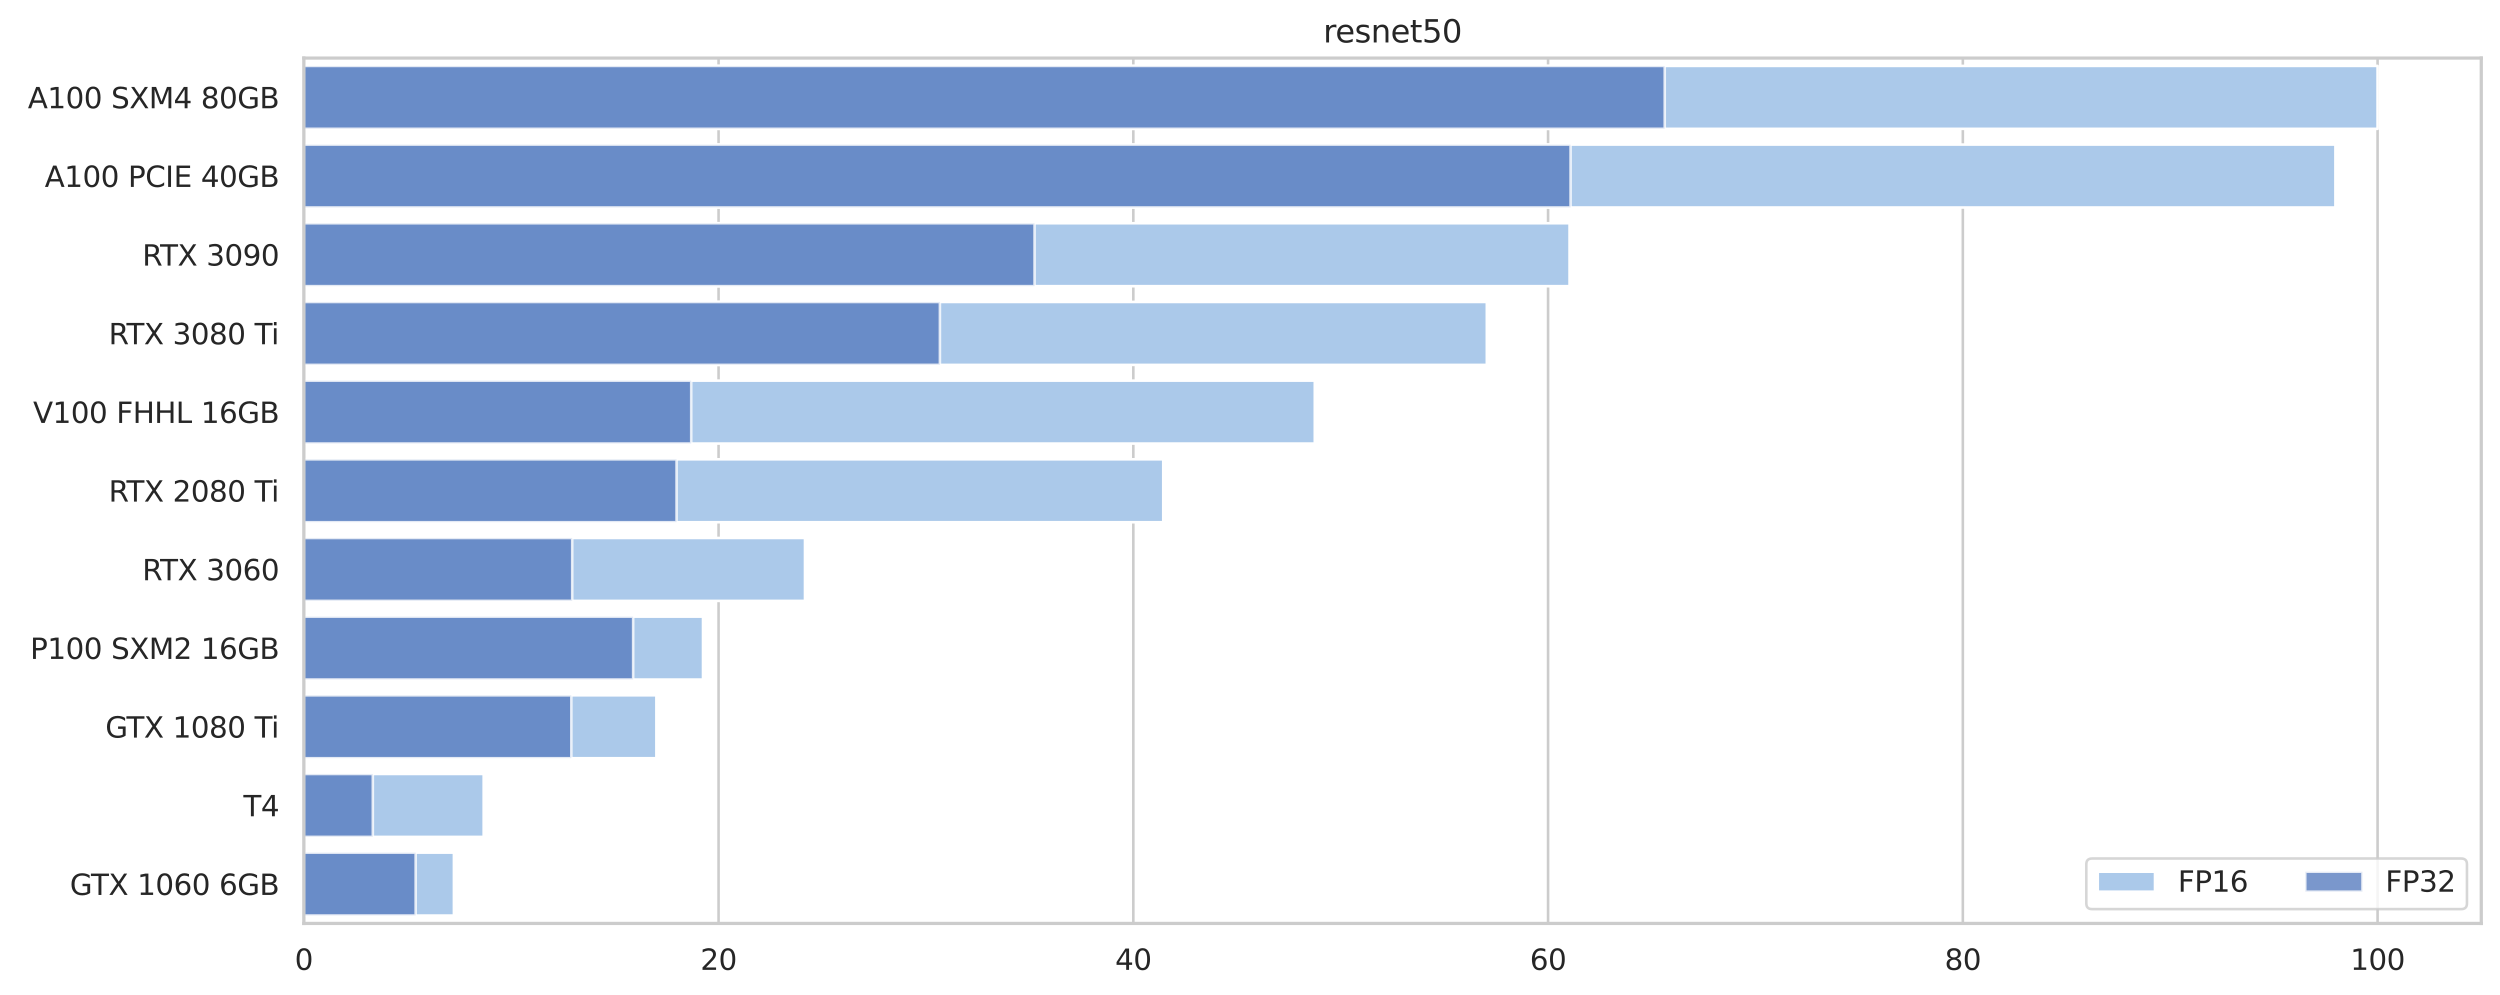<?xml version="1.0" encoding="utf-8" standalone="no"?>
<!DOCTYPE svg PUBLIC "-//W3C//DTD SVG 1.1//EN"
  "http://www.w3.org/Graphics/SVG/1.1/DTD/svg11.dtd">
<svg xmlns:xlink="http://www.w3.org/1999/xlink" width="960.985pt" height="382.304pt" viewBox="0 0 960.985 382.304" xmlns="http://www.w3.org/2000/svg" version="1.1">
 <defs>
  <style type="text/css">*{stroke-linejoin: round; stroke-linecap: butt}</style>
 </defs>
 <g id="figure_1">
  <g id="patch_1">
   <path d="M 0 382.304 
L 960.985 382.304 
L 960.985 0 
L 0 0 
z
" style="fill: #ffffff"/>
  </g>
  <g id="axes_1">
   <g id="patch_2">
    <path d="M 116.785 354.958 
L 953.785 354.958 
L 953.785 22.318 
L 116.785 22.318 
z
" style="fill: #ffffff"/>
   </g>
   <g id="matplotlib.axis_1">
    <g id="xtick_1">
     <g id="line2d_1">
      <path d="M 116.785 354.958 
L 116.785 22.318 
" clip-path="url(#p3c4d10da8b)" style="fill: none; stroke: #cccccc; stroke-linecap: round"/>
     </g>
     <g id="text_1">
      <!-- 0 -->
      <g style="fill: #262626" transform="translate(113.285 372.816) scale(0.11 -0.11)">
       <defs>
        <path id="DejaVuSans-30" d="M 2034 4250 
Q 1547 4250 1301 3770 
Q 1056 3291 1056 2328 
Q 1056 1369 1301 889 
Q 1547 409 2034 409 
Q 2525 409 2770 889 
Q 3016 1369 3016 2328 
Q 3016 3291 2770 3770 
Q 2525 4250 2034 4250 
z
M 2034 4750 
Q 2819 4750 3233 4129 
Q 3647 3509 3647 2328 
Q 3647 1150 3233 529 
Q 2819 -91 2034 -91 
Q 1250 -91 836 529 
Q 422 1150 422 2328 
Q 422 3509 836 4129 
Q 1250 4750 2034 4750 
z
" transform="scale(0.016)"/>
       </defs>
       <use xlink:href="#DejaVuSans-30"/>
      </g>
     </g>
    </g>
    <g id="xtick_2">
     <g id="line2d_2">
      <path d="M 276.213 354.958 
L 276.213 22.318 
" clip-path="url(#p3c4d10da8b)" style="fill: none; stroke: #cccccc; stroke-linecap: round"/>
     </g>
     <g id="text_2">
      <!-- 20 -->
      <g style="fill: #262626" transform="translate(269.214 372.816) scale(0.11 -0.11)">
       <defs>
        <path id="DejaVuSans-32" d="M 1228 531 
L 3431 531 
L 3431 0 
L 469 0 
L 469 531 
Q 828 903 1448 1529 
Q 2069 2156 2228 2338 
Q 2531 2678 2651 2914 
Q 2772 3150 2772 3378 
Q 2772 3750 2511 3984 
Q 2250 4219 1831 4219 
Q 1534 4219 1204 4116 
Q 875 4013 500 3803 
L 500 4441 
Q 881 4594 1212 4672 
Q 1544 4750 1819 4750 
Q 2544 4750 2975 4387 
Q 3406 4025 3406 3419 
Q 3406 3131 3298 2873 
Q 3191 2616 2906 2266 
Q 2828 2175 2409 1742 
Q 1991 1309 1228 531 
z
" transform="scale(0.016)"/>
       </defs>
       <use xlink:href="#DejaVuSans-32"/>
       <use xlink:href="#DejaVuSans-30" x="63.623"/>
      </g>
     </g>
    </g>
    <g id="xtick_3">
     <g id="line2d_3">
      <path d="M 435.642 354.958 
L 435.642 22.318 
" clip-path="url(#p3c4d10da8b)" style="fill: none; stroke: #cccccc; stroke-linecap: round"/>
     </g>
     <g id="text_3">
      <!-- 40 -->
      <g style="fill: #262626" transform="translate(428.643 372.816) scale(0.11 -0.11)">
       <defs>
        <path id="DejaVuSans-34" d="M 2419 4116 
L 825 1625 
L 2419 1625 
L 2419 4116 
z
M 2253 4666 
L 3047 4666 
L 3047 1625 
L 3713 1625 
L 3713 1100 
L 3047 1100 
L 3047 0 
L 2419 0 
L 2419 1100 
L 313 1100 
L 313 1709 
L 2253 4666 
z
" transform="scale(0.016)"/>
       </defs>
       <use xlink:href="#DejaVuSans-34"/>
       <use xlink:href="#DejaVuSans-30" x="63.623"/>
      </g>
     </g>
    </g>
    <g id="xtick_4">
     <g id="line2d_4">
      <path d="M 595.07 354.958 
L 595.07 22.318 
" clip-path="url(#p3c4d10da8b)" style="fill: none; stroke: #cccccc; stroke-linecap: round"/>
     </g>
     <g id="text_4">
      <!-- 60 -->
      <g style="fill: #262626" transform="translate(588.071 372.816) scale(0.11 -0.11)">
       <defs>
        <path id="DejaVuSans-36" d="M 2113 2584 
Q 1688 2584 1439 2293 
Q 1191 2003 1191 1497 
Q 1191 994 1439 701 
Q 1688 409 2113 409 
Q 2538 409 2786 701 
Q 3034 994 3034 1497 
Q 3034 2003 2786 2293 
Q 2538 2584 2113 2584 
z
M 3366 4563 
L 3366 3988 
Q 3128 4100 2886 4159 
Q 2644 4219 2406 4219 
Q 1781 4219 1451 3797 
Q 1122 3375 1075 2522 
Q 1259 2794 1537 2939 
Q 1816 3084 2150 3084 
Q 2853 3084 3261 2657 
Q 3669 2231 3669 1497 
Q 3669 778 3244 343 
Q 2819 -91 2113 -91 
Q 1303 -91 875 529 
Q 447 1150 447 2328 
Q 447 3434 972 4092 
Q 1497 4750 2381 4750 
Q 2619 4750 2861 4703 
Q 3103 4656 3366 4563 
z
" transform="scale(0.016)"/>
       </defs>
       <use xlink:href="#DejaVuSans-36"/>
       <use xlink:href="#DejaVuSans-30" x="63.623"/>
      </g>
     </g>
    </g>
    <g id="xtick_5">
     <g id="line2d_5">
      <path d="M 754.499 354.958 
L 754.499 22.318 
" clip-path="url(#p3c4d10da8b)" style="fill: none; stroke: #cccccc; stroke-linecap: round"/>
     </g>
     <g id="text_5">
      <!-- 80 -->
      <g style="fill: #262626" transform="translate(747.5 372.816) scale(0.11 -0.11)">
       <defs>
        <path id="DejaVuSans-38" d="M 2034 2216 
Q 1584 2216 1326 1975 
Q 1069 1734 1069 1313 
Q 1069 891 1326 650 
Q 1584 409 2034 409 
Q 2484 409 2743 651 
Q 3003 894 3003 1313 
Q 3003 1734 2745 1975 
Q 2488 2216 2034 2216 
z
M 1403 2484 
Q 997 2584 770 2862 
Q 544 3141 544 3541 
Q 544 4100 942 4425 
Q 1341 4750 2034 4750 
Q 2731 4750 3128 4425 
Q 3525 4100 3525 3541 
Q 3525 3141 3298 2862 
Q 3072 2584 2669 2484 
Q 3125 2378 3379 2068 
Q 3634 1759 3634 1313 
Q 3634 634 3220 271 
Q 2806 -91 2034 -91 
Q 1263 -91 848 271 
Q 434 634 434 1313 
Q 434 1759 690 2068 
Q 947 2378 1403 2484 
z
M 1172 3481 
Q 1172 3119 1398 2916 
Q 1625 2713 2034 2713 
Q 2441 2713 2670 2916 
Q 2900 3119 2900 3481 
Q 2900 3844 2670 4047 
Q 2441 4250 2034 4250 
Q 1625 4250 1398 4047 
Q 1172 3844 1172 3481 
z
" transform="scale(0.016)"/>
       </defs>
       <use xlink:href="#DejaVuSans-38"/>
       <use xlink:href="#DejaVuSans-30" x="63.623"/>
      </g>
     </g>
    </g>
    <g id="xtick_6">
     <g id="line2d_6">
      <path d="M 913.927 354.958 
L 913.927 22.318 
" clip-path="url(#p3c4d10da8b)" style="fill: none; stroke: #cccccc; stroke-linecap: round"/>
     </g>
     <g id="text_6">
      <!-- 100 -->
      <g style="fill: #262626" transform="translate(903.429 372.816) scale(0.11 -0.11)">
       <defs>
        <path id="DejaVuSans-31" d="M 794 531 
L 1825 531 
L 1825 4091 
L 703 3866 
L 703 4441 
L 1819 4666 
L 2450 4666 
L 2450 531 
L 3481 531 
L 3481 0 
L 794 0 
L 794 531 
z
" transform="scale(0.016)"/>
       </defs>
       <use xlink:href="#DejaVuSans-31"/>
       <use xlink:href="#DejaVuSans-30" x="63.623"/>
       <use xlink:href="#DejaVuSans-30" x="127.246"/>
      </g>
     </g>
    </g>
   </g>
   <g id="matplotlib.axis_2">
    <g id="ytick_1">
     <g id="text_7">
      <!--  A100 SXM4 80GB -->
      <g style="fill: #262626" transform="translate(7.2 41.617) scale(0.11 -0.11)">
       <defs>
        <path id="DejaVuSans-20" transform="scale(0.016)"/>
        <path id="DejaVuSans-41" d="M 2188 4044 
L 1331 1722 
L 3047 1722 
L 2188 4044 
z
M 1831 4666 
L 2547 4666 
L 4325 0 
L 3669 0 
L 3244 1197 
L 1141 1197 
L 716 0 
L 50 0 
L 1831 4666 
z
" transform="scale(0.016)"/>
        <path id="DejaVuSans-53" d="M 3425 4513 
L 3425 3897 
Q 3066 4069 2747 4153 
Q 2428 4238 2131 4238 
Q 1616 4238 1336 4038 
Q 1056 3838 1056 3469 
Q 1056 3159 1242 3001 
Q 1428 2844 1947 2747 
L 2328 2669 
Q 3034 2534 3370 2195 
Q 3706 1856 3706 1288 
Q 3706 609 3251 259 
Q 2797 -91 1919 -91 
Q 1588 -91 1214 -16 
Q 841 59 441 206 
L 441 856 
Q 825 641 1194 531 
Q 1563 422 1919 422 
Q 2459 422 2753 634 
Q 3047 847 3047 1241 
Q 3047 1584 2836 1778 
Q 2625 1972 2144 2069 
L 1759 2144 
Q 1053 2284 737 2584 
Q 422 2884 422 3419 
Q 422 4038 858 4394 
Q 1294 4750 2059 4750 
Q 2388 4750 2728 4690 
Q 3069 4631 3425 4513 
z
" transform="scale(0.016)"/>
        <path id="DejaVuSans-58" d="M 403 4666 
L 1081 4666 
L 2241 2931 
L 3406 4666 
L 4084 4666 
L 2584 2425 
L 4184 0 
L 3506 0 
L 2194 1984 
L 872 0 
L 191 0 
L 1856 2491 
L 403 4666 
z
" transform="scale(0.016)"/>
        <path id="DejaVuSans-4d" d="M 628 4666 
L 1569 4666 
L 2759 1491 
L 3956 4666 
L 4897 4666 
L 4897 0 
L 4281 0 
L 4281 4097 
L 3078 897 
L 2444 897 
L 1241 4097 
L 1241 0 
L 628 0 
L 628 4666 
z
" transform="scale(0.016)"/>
        <path id="DejaVuSans-47" d="M 3809 666 
L 3809 1919 
L 2778 1919 
L 2778 2438 
L 4434 2438 
L 4434 434 
Q 4069 175 3628 42 
Q 3188 -91 2688 -91 
Q 1594 -91 976 548 
Q 359 1188 359 2328 
Q 359 3472 976 4111 
Q 1594 4750 2688 4750 
Q 3144 4750 3555 4637 
Q 3966 4525 4313 4306 
L 4313 3634 
Q 3963 3931 3569 4081 
Q 3175 4231 2741 4231 
Q 1884 4231 1454 3753 
Q 1025 3275 1025 2328 
Q 1025 1384 1454 906 
Q 1884 428 2741 428 
Q 3075 428 3337 486 
Q 3600 544 3809 666 
z
" transform="scale(0.016)"/>
        <path id="DejaVuSans-42" d="M 1259 2228 
L 1259 519 
L 2272 519 
Q 2781 519 3026 730 
Q 3272 941 3272 1375 
Q 3272 1813 3026 2020 
Q 2781 2228 2272 2228 
L 1259 2228 
z
M 1259 4147 
L 1259 2741 
L 2194 2741 
Q 2656 2741 2882 2914 
Q 3109 3088 3109 3444 
Q 3109 3797 2882 3972 
Q 2656 4147 2194 4147 
L 1259 4147 
z
M 628 4666 
L 2241 4666 
Q 2963 4666 3353 4366 
Q 3744 4066 3744 3513 
Q 3744 3084 3544 2831 
Q 3344 2578 2956 2516 
Q 3422 2416 3680 2098 
Q 3938 1781 3938 1306 
Q 3938 681 3513 340 
Q 3088 0 2303 0 
L 628 0 
L 628 4666 
z
" transform="scale(0.016)"/>
       </defs>
       <use xlink:href="#DejaVuSans-20"/>
       <use xlink:href="#DejaVuSans-41" x="31.787"/>
       <use xlink:href="#DejaVuSans-31" x="100.195"/>
       <use xlink:href="#DejaVuSans-30" x="163.818"/>
       <use xlink:href="#DejaVuSans-30" x="227.441"/>
       <use xlink:href="#DejaVuSans-20" x="291.064"/>
       <use xlink:href="#DejaVuSans-53" x="322.852"/>
       <use xlink:href="#DejaVuSans-58" x="386.328"/>
       <use xlink:href="#DejaVuSans-4d" x="454.834"/>
       <use xlink:href="#DejaVuSans-34" x="541.113"/>
       <use xlink:href="#DejaVuSans-20" x="604.736"/>
       <use xlink:href="#DejaVuSans-38" x="636.523"/>
       <use xlink:href="#DejaVuSans-30" x="700.146"/>
       <use xlink:href="#DejaVuSans-47" x="763.77"/>
       <use xlink:href="#DejaVuSans-42" x="841.26"/>
      </g>
     </g>
    </g>
    <g id="ytick_2">
     <g id="text_8">
      <!--  A100 PCIE 40GB -->
      <g style="fill: #262626" transform="translate(13.699 71.857) scale(0.11 -0.11)">
       <defs>
        <path id="DejaVuSans-50" d="M 1259 4147 
L 1259 2394 
L 2053 2394 
Q 2494 2394 2734 2622 
Q 2975 2850 2975 3272 
Q 2975 3691 2734 3919 
Q 2494 4147 2053 4147 
L 1259 4147 
z
M 628 4666 
L 2053 4666 
Q 2838 4666 3239 4311 
Q 3641 3956 3641 3272 
Q 3641 2581 3239 2228 
Q 2838 1875 2053 1875 
L 1259 1875 
L 1259 0 
L 628 0 
L 628 4666 
z
" transform="scale(0.016)"/>
        <path id="DejaVuSans-43" d="M 4122 4306 
L 4122 3641 
Q 3803 3938 3442 4084 
Q 3081 4231 2675 4231 
Q 1875 4231 1450 3742 
Q 1025 3253 1025 2328 
Q 1025 1406 1450 917 
Q 1875 428 2675 428 
Q 3081 428 3442 575 
Q 3803 722 4122 1019 
L 4122 359 
Q 3791 134 3420 21 
Q 3050 -91 2638 -91 
Q 1578 -91 968 557 
Q 359 1206 359 2328 
Q 359 3453 968 4101 
Q 1578 4750 2638 4750 
Q 3056 4750 3426 4639 
Q 3797 4528 4122 4306 
z
" transform="scale(0.016)"/>
        <path id="DejaVuSans-49" d="M 628 4666 
L 1259 4666 
L 1259 0 
L 628 0 
L 628 4666 
z
" transform="scale(0.016)"/>
        <path id="DejaVuSans-45" d="M 628 4666 
L 3578 4666 
L 3578 4134 
L 1259 4134 
L 1259 2753 
L 3481 2753 
L 3481 2222 
L 1259 2222 
L 1259 531 
L 3634 531 
L 3634 0 
L 628 0 
L 628 4666 
z
" transform="scale(0.016)"/>
       </defs>
       <use xlink:href="#DejaVuSans-20"/>
       <use xlink:href="#DejaVuSans-41" x="31.787"/>
       <use xlink:href="#DejaVuSans-31" x="100.195"/>
       <use xlink:href="#DejaVuSans-30" x="163.818"/>
       <use xlink:href="#DejaVuSans-30" x="227.441"/>
       <use xlink:href="#DejaVuSans-20" x="291.064"/>
       <use xlink:href="#DejaVuSans-50" x="322.852"/>
       <use xlink:href="#DejaVuSans-43" x="383.154"/>
       <use xlink:href="#DejaVuSans-49" x="452.979"/>
       <use xlink:href="#DejaVuSans-45" x="482.471"/>
       <use xlink:href="#DejaVuSans-20" x="545.654"/>
       <use xlink:href="#DejaVuSans-34" x="577.441"/>
       <use xlink:href="#DejaVuSans-30" x="641.064"/>
       <use xlink:href="#DejaVuSans-47" x="704.688"/>
       <use xlink:href="#DejaVuSans-42" x="782.178"/>
      </g>
     </g>
    </g>
    <g id="ytick_3">
     <g id="text_9">
      <!--   RTX 3090 -->
      <g style="fill: #262626" transform="translate(47.702 102.097) scale(0.11 -0.11)">
       <defs>
        <path id="DejaVuSans-52" d="M 2841 2188 
Q 3044 2119 3236 1894 
Q 3428 1669 3622 1275 
L 4263 0 
L 3584 0 
L 2988 1197 
Q 2756 1666 2539 1819 
Q 2322 1972 1947 1972 
L 1259 1972 
L 1259 0 
L 628 0 
L 628 4666 
L 2053 4666 
Q 2853 4666 3247 4331 
Q 3641 3997 3641 3322 
Q 3641 2881 3436 2590 
Q 3231 2300 2841 2188 
z
M 1259 4147 
L 1259 2491 
L 2053 2491 
Q 2509 2491 2742 2702 
Q 2975 2913 2975 3322 
Q 2975 3731 2742 3939 
Q 2509 4147 2053 4147 
L 1259 4147 
z
" transform="scale(0.016)"/>
        <path id="DejaVuSans-54" d="M -19 4666 
L 3928 4666 
L 3928 4134 
L 2272 4134 
L 2272 0 
L 1638 0 
L 1638 4134 
L -19 4134 
L -19 4666 
z
" transform="scale(0.016)"/>
        <path id="DejaVuSans-33" d="M 2597 2516 
Q 3050 2419 3304 2112 
Q 3559 1806 3559 1356 
Q 3559 666 3084 287 
Q 2609 -91 1734 -91 
Q 1441 -91 1130 -33 
Q 819 25 488 141 
L 488 750 
Q 750 597 1062 519 
Q 1375 441 1716 441 
Q 2309 441 2620 675 
Q 2931 909 2931 1356 
Q 2931 1769 2642 2001 
Q 2353 2234 1838 2234 
L 1294 2234 
L 1294 2753 
L 1863 2753 
Q 2328 2753 2575 2939 
Q 2822 3125 2822 3475 
Q 2822 3834 2567 4026 
Q 2313 4219 1838 4219 
Q 1578 4219 1281 4162 
Q 984 4106 628 3988 
L 628 4550 
Q 988 4650 1302 4700 
Q 1616 4750 1894 4750 
Q 2613 4750 3031 4423 
Q 3450 4097 3450 3541 
Q 3450 3153 3228 2886 
Q 3006 2619 2597 2516 
z
" transform="scale(0.016)"/>
        <path id="DejaVuSans-39" d="M 703 97 
L 703 672 
Q 941 559 1184 500 
Q 1428 441 1663 441 
Q 2288 441 2617 861 
Q 2947 1281 2994 2138 
Q 2813 1869 2534 1725 
Q 2256 1581 1919 1581 
Q 1219 1581 811 2004 
Q 403 2428 403 3163 
Q 403 3881 828 4315 
Q 1253 4750 1959 4750 
Q 2769 4750 3195 4129 
Q 3622 3509 3622 2328 
Q 3622 1225 3098 567 
Q 2575 -91 1691 -91 
Q 1453 -91 1209 -44 
Q 966 3 703 97 
z
M 1959 2075 
Q 2384 2075 2632 2365 
Q 2881 2656 2881 3163 
Q 2881 3666 2632 3958 
Q 2384 4250 1959 4250 
Q 1534 4250 1286 3958 
Q 1038 3666 1038 3163 
Q 1038 2656 1286 2365 
Q 1534 2075 1959 2075 
z
" transform="scale(0.016)"/>
       </defs>
       <use xlink:href="#DejaVuSans-20"/>
       <use xlink:href="#DejaVuSans-20" x="31.787"/>
       <use xlink:href="#DejaVuSans-52" x="63.574"/>
       <use xlink:href="#DejaVuSans-54" x="125.807"/>
       <use xlink:href="#DejaVuSans-58" x="186.891"/>
       <use xlink:href="#DejaVuSans-20" x="255.396"/>
       <use xlink:href="#DejaVuSans-33" x="287.184"/>
       <use xlink:href="#DejaVuSans-30" x="350.807"/>
       <use xlink:href="#DejaVuSans-39" x="414.43"/>
       <use xlink:href="#DejaVuSans-30" x="478.053"/>
      </g>
     </g>
    </g>
    <g id="ytick_4">
     <g id="text_10">
      <!--   RTX 3080 Ti -->
      <g style="fill: #262626" transform="translate(34.776 132.337) scale(0.11 -0.11)">
       <defs>
        <path id="DejaVuSans-69" d="M 603 3500 
L 1178 3500 
L 1178 0 
L 603 0 
L 603 3500 
z
M 603 4863 
L 1178 4863 
L 1178 4134 
L 603 4134 
L 603 4863 
z
" transform="scale(0.016)"/>
       </defs>
       <use xlink:href="#DejaVuSans-20"/>
       <use xlink:href="#DejaVuSans-20" x="31.787"/>
       <use xlink:href="#DejaVuSans-52" x="63.574"/>
       <use xlink:href="#DejaVuSans-54" x="125.807"/>
       <use xlink:href="#DejaVuSans-58" x="186.891"/>
       <use xlink:href="#DejaVuSans-20" x="255.396"/>
       <use xlink:href="#DejaVuSans-33" x="287.184"/>
       <use xlink:href="#DejaVuSans-30" x="350.807"/>
       <use xlink:href="#DejaVuSans-38" x="414.43"/>
       <use xlink:href="#DejaVuSans-30" x="478.053"/>
       <use xlink:href="#DejaVuSans-20" x="541.676"/>
       <use xlink:href="#DejaVuSans-54" x="573.463"/>
       <use xlink:href="#DejaVuSans-69" x="631.422"/>
      </g>
     </g>
    </g>
    <g id="ytick_5">
     <g id="text_11">
      <!--  V100 FHHL 16GB -->
      <g style="fill: #262626" transform="translate(9.207 162.577) scale(0.11 -0.11)">
       <defs>
        <path id="DejaVuSans-56" d="M 1831 0 
L 50 4666 
L 709 4666 
L 2188 738 
L 3669 4666 
L 4325 4666 
L 2547 0 
L 1831 0 
z
" transform="scale(0.016)"/>
        <path id="DejaVuSans-46" d="M 628 4666 
L 3309 4666 
L 3309 4134 
L 1259 4134 
L 1259 2759 
L 3109 2759 
L 3109 2228 
L 1259 2228 
L 1259 0 
L 628 0 
L 628 4666 
z
" transform="scale(0.016)"/>
        <path id="DejaVuSans-48" d="M 628 4666 
L 1259 4666 
L 1259 2753 
L 3553 2753 
L 3553 4666 
L 4184 4666 
L 4184 0 
L 3553 0 
L 3553 2222 
L 1259 2222 
L 1259 0 
L 628 0 
L 628 4666 
z
" transform="scale(0.016)"/>
        <path id="DejaVuSans-4c" d="M 628 4666 
L 1259 4666 
L 1259 531 
L 3531 531 
L 3531 0 
L 628 0 
L 628 4666 
z
" transform="scale(0.016)"/>
       </defs>
       <use xlink:href="#DejaVuSans-20"/>
       <use xlink:href="#DejaVuSans-56" x="31.787"/>
       <use xlink:href="#DejaVuSans-31" x="100.195"/>
       <use xlink:href="#DejaVuSans-30" x="163.818"/>
       <use xlink:href="#DejaVuSans-30" x="227.441"/>
       <use xlink:href="#DejaVuSans-20" x="291.064"/>
       <use xlink:href="#DejaVuSans-46" x="322.852"/>
       <use xlink:href="#DejaVuSans-48" x="380.371"/>
       <use xlink:href="#DejaVuSans-48" x="455.566"/>
       <use xlink:href="#DejaVuSans-4c" x="530.762"/>
       <use xlink:href="#DejaVuSans-20" x="586.475"/>
       <use xlink:href="#DejaVuSans-31" x="618.262"/>
       <use xlink:href="#DejaVuSans-36" x="681.885"/>
       <use xlink:href="#DejaVuSans-47" x="745.508"/>
       <use xlink:href="#DejaVuSans-42" x="822.998"/>
      </g>
     </g>
    </g>
    <g id="ytick_6">
     <g id="text_12">
      <!--   RTX 2080 Ti -->
      <g style="fill: #262626" transform="translate(34.776 192.817) scale(0.11 -0.11)">
       <use xlink:href="#DejaVuSans-20"/>
       <use xlink:href="#DejaVuSans-20" x="31.787"/>
       <use xlink:href="#DejaVuSans-52" x="63.574"/>
       <use xlink:href="#DejaVuSans-54" x="125.807"/>
       <use xlink:href="#DejaVuSans-58" x="186.891"/>
       <use xlink:href="#DejaVuSans-20" x="255.396"/>
       <use xlink:href="#DejaVuSans-32" x="287.184"/>
       <use xlink:href="#DejaVuSans-30" x="350.807"/>
       <use xlink:href="#DejaVuSans-38" x="414.43"/>
       <use xlink:href="#DejaVuSans-30" x="478.053"/>
       <use xlink:href="#DejaVuSans-20" x="541.676"/>
       <use xlink:href="#DejaVuSans-54" x="573.463"/>
       <use xlink:href="#DejaVuSans-69" x="631.422"/>
      </g>
     </g>
    </g>
    <g id="ytick_7">
     <g id="text_13">
      <!--   RTX 3060 -->
      <g style="fill: #262626" transform="translate(47.702 223.057) scale(0.11 -0.11)">
       <use xlink:href="#DejaVuSans-20"/>
       <use xlink:href="#DejaVuSans-20" x="31.787"/>
       <use xlink:href="#DejaVuSans-52" x="63.574"/>
       <use xlink:href="#DejaVuSans-54" x="125.807"/>
       <use xlink:href="#DejaVuSans-58" x="186.891"/>
       <use xlink:href="#DejaVuSans-20" x="255.396"/>
       <use xlink:href="#DejaVuSans-33" x="287.184"/>
       <use xlink:href="#DejaVuSans-30" x="350.807"/>
       <use xlink:href="#DejaVuSans-36" x="414.43"/>
       <use xlink:href="#DejaVuSans-30" x="478.053"/>
      </g>
     </g>
    </g>
    <g id="ytick_8">
     <g id="text_14">
      <!--  P100 SXM2 16GB -->
      <g style="fill: #262626" transform="translate(8.092 253.297) scale(0.11 -0.11)">
       <use xlink:href="#DejaVuSans-20"/>
       <use xlink:href="#DejaVuSans-50" x="31.787"/>
       <use xlink:href="#DejaVuSans-31" x="92.09"/>
       <use xlink:href="#DejaVuSans-30" x="155.713"/>
       <use xlink:href="#DejaVuSans-30" x="219.336"/>
       <use xlink:href="#DejaVuSans-20" x="282.959"/>
       <use xlink:href="#DejaVuSans-53" x="314.746"/>
       <use xlink:href="#DejaVuSans-58" x="378.223"/>
       <use xlink:href="#DejaVuSans-4d" x="446.729"/>
       <use xlink:href="#DejaVuSans-32" x="533.008"/>
       <use xlink:href="#DejaVuSans-20" x="596.631"/>
       <use xlink:href="#DejaVuSans-31" x="628.418"/>
       <use xlink:href="#DejaVuSans-36" x="692.041"/>
       <use xlink:href="#DejaVuSans-47" x="755.664"/>
       <use xlink:href="#DejaVuSans-42" x="833.154"/>
      </g>
     </g>
    </g>
    <g id="ytick_9">
     <g id="text_15">
      <!--   GTX 1080 Ti -->
      <g style="fill: #262626" transform="translate(33.497 283.537) scale(0.11 -0.11)">
       <use xlink:href="#DejaVuSans-20"/>
       <use xlink:href="#DejaVuSans-20" x="31.787"/>
       <use xlink:href="#DejaVuSans-47" x="63.574"/>
       <use xlink:href="#DejaVuSans-54" x="137.439"/>
       <use xlink:href="#DejaVuSans-58" x="198.523"/>
       <use xlink:href="#DejaVuSans-20" x="267.029"/>
       <use xlink:href="#DejaVuSans-31" x="298.816"/>
       <use xlink:href="#DejaVuSans-30" x="362.439"/>
       <use xlink:href="#DejaVuSans-38" x="426.062"/>
       <use xlink:href="#DejaVuSans-30" x="489.686"/>
       <use xlink:href="#DejaVuSans-20" x="553.309"/>
       <use xlink:href="#DejaVuSans-54" x="585.096"/>
       <use xlink:href="#DejaVuSans-69" x="643.055"/>
      </g>
     </g>
    </g>
    <g id="ytick_10">
     <g id="text_16">
      <!--  T4 -->
      <g style="fill: #262626" transform="translate(90.071 313.777) scale(0.11 -0.11)">
       <use xlink:href="#DejaVuSans-20"/>
       <use xlink:href="#DejaVuSans-54" x="31.787"/>
       <use xlink:href="#DejaVuSans-34" x="92.871"/>
      </g>
     </g>
    </g>
    <g id="ytick_11">
     <g id="text_17">
      <!--   GTX 1060 6GB -->
      <g style="fill: #262626" transform="translate(19.859 344.017) scale(0.11 -0.11)">
       <use xlink:href="#DejaVuSans-20"/>
       <use xlink:href="#DejaVuSans-20" x="31.787"/>
       <use xlink:href="#DejaVuSans-47" x="63.574"/>
       <use xlink:href="#DejaVuSans-54" x="137.439"/>
       <use xlink:href="#DejaVuSans-58" x="198.523"/>
       <use xlink:href="#DejaVuSans-20" x="267.029"/>
       <use xlink:href="#DejaVuSans-31" x="298.816"/>
       <use xlink:href="#DejaVuSans-30" x="362.439"/>
       <use xlink:href="#DejaVuSans-36" x="426.062"/>
       <use xlink:href="#DejaVuSans-30" x="489.686"/>
       <use xlink:href="#DejaVuSans-20" x="553.309"/>
       <use xlink:href="#DejaVuSans-36" x="585.096"/>
       <use xlink:href="#DejaVuSans-47" x="648.719"/>
       <use xlink:href="#DejaVuSans-42" x="726.209"/>
      </g>
     </g>
    </g>
   </g>
   <g id="patch_3">
    <path d="M 116.785 25.342 
L 913.927 25.342 
L 913.927 49.534 
L 116.785 49.534 
z
" clip-path="url(#p3c4d10da8b)" style="fill: #abc9ea; stroke: #ffffff; stroke-linejoin: miter"/>
   </g>
   <g id="patch_4">
    <path d="M 116.785 55.582 
L 897.72 55.582 
L 897.72 79.774 
L 116.785 79.774 
z
" clip-path="url(#p3c4d10da8b)" style="fill: #abc9ea; stroke: #ffffff; stroke-linejoin: miter"/>
   </g>
   <g id="patch_5">
    <path d="M 116.785 85.822 
L 603.332 85.822 
L 603.332 110.014 
L 116.785 110.014 
z
" clip-path="url(#p3c4d10da8b)" style="fill: #abc9ea; stroke: #ffffff; stroke-linejoin: miter"/>
   </g>
   <g id="patch_6">
    <path d="M 116.785 116.062 
L 571.527 116.062 
L 571.527 140.254 
L 116.785 140.254 
z
" clip-path="url(#p3c4d10da8b)" style="fill: #abc9ea; stroke: #ffffff; stroke-linejoin: miter"/>
   </g>
   <g id="patch_7">
    <path d="M 116.785 146.302 
L 505.395 146.302 
L 505.395 170.494 
L 116.785 170.494 
z
" clip-path="url(#p3c4d10da8b)" style="fill: #abc9ea; stroke: #ffffff; stroke-linejoin: miter"/>
   </g>
   <g id="patch_8">
    <path d="M 116.785 176.542 
L 447.145 176.542 
L 447.145 200.734 
L 116.785 200.734 
z
" clip-path="url(#p3c4d10da8b)" style="fill: #abc9ea; stroke: #ffffff; stroke-linejoin: miter"/>
   </g>
   <g id="patch_9">
    <path d="M 116.785 206.782 
L 309.433 206.782 
L 309.433 230.974 
L 116.785 230.974 
z
" clip-path="url(#p3c4d10da8b)" style="fill: #abc9ea; stroke: #ffffff; stroke-linejoin: miter"/>
   </g>
   <g id="patch_10">
    <path d="M 116.785 237.022 
L 270.233 237.022 
L 270.233 261.214 
L 116.785 261.214 
z
" clip-path="url(#p3c4d10da8b)" style="fill: #abc9ea; stroke: #ffffff; stroke-linejoin: miter"/>
   </g>
   <g id="patch_11">
    <path d="M 116.785 267.262 
L 252.308 267.262 
L 252.308 291.454 
L 116.785 291.454 
z
" clip-path="url(#p3c4d10da8b)" style="fill: #abc9ea; stroke: #ffffff; stroke-linejoin: miter"/>
   </g>
   <g id="patch_12">
    <path d="M 116.785 297.502 
L 185.924 297.502 
L 185.924 321.694 
L 116.785 321.694 
z
" clip-path="url(#p3c4d10da8b)" style="fill: #abc9ea; stroke: #ffffff; stroke-linejoin: miter"/>
   </g>
   <g id="patch_13">
    <path d="M 116.785 327.742 
L 174.483 327.742 
L 174.483 351.934 
L 116.785 351.934 
z
" clip-path="url(#p3c4d10da8b)" style="fill: #abc9ea; stroke: #ffffff; stroke-linejoin: miter"/>
   </g>
   <g id="patch_14">
    <path d="M 116.785 25.342 
L 639.912 25.342 
L 639.912 49.534 
L 116.785 49.534 
z
" clip-path="url(#p3c4d10da8b)" style="fill: #597dbf; opacity: 0.8; stroke: #ffffff; stroke-linejoin: miter"/>
   </g>
   <g id="patch_15">
    <path d="M 116.785 55.582 
L 603.719 55.582 
L 603.719 79.774 
L 116.785 79.774 
z
" clip-path="url(#p3c4d10da8b)" style="fill: #597dbf; opacity: 0.8; stroke: #ffffff; stroke-linejoin: miter"/>
   </g>
   <g id="patch_16">
    <path d="M 116.785 85.822 
L 397.681 85.822 
L 397.681 110.014 
L 116.785 110.014 
z
" clip-path="url(#p3c4d10da8b)" style="fill: #597dbf; opacity: 0.8; stroke: #ffffff; stroke-linejoin: miter"/>
   </g>
   <g id="patch_17">
    <path d="M 116.785 116.062 
L 361.296 116.062 
L 361.296 140.254 
L 116.785 140.254 
z
" clip-path="url(#p3c4d10da8b)" style="fill: #597dbf; opacity: 0.8; stroke: #ffffff; stroke-linejoin: miter"/>
   </g>
   <g id="patch_18">
    <path d="M 116.785 146.302 
L 265.701 146.302 
L 265.701 170.494 
L 116.785 170.494 
z
" clip-path="url(#p3c4d10da8b)" style="fill: #597dbf; opacity: 0.8; stroke: #ffffff; stroke-linejoin: miter"/>
   </g>
   <g id="patch_19">
    <path d="M 116.785 176.542 
L 260.07 176.542 
L 260.07 200.734 
L 116.785 200.734 
z
" clip-path="url(#p3c4d10da8b)" style="fill: #597dbf; opacity: 0.8; stroke: #ffffff; stroke-linejoin: miter"/>
   </g>
   <g id="patch_20">
    <path d="M 116.785 206.782 
L 219.956 206.782 
L 219.956 230.974 
L 116.785 230.974 
z
" clip-path="url(#p3c4d10da8b)" style="fill: #597dbf; opacity: 0.8; stroke: #ffffff; stroke-linejoin: miter"/>
   </g>
   <g id="patch_21">
    <path d="M 116.785 237.022 
L 243.38 237.022 
L 243.38 261.214 
L 116.785 261.214 
z
" clip-path="url(#p3c4d10da8b)" style="fill: #597dbf; opacity: 0.8; stroke: #ffffff; stroke-linejoin: miter"/>
   </g>
   <g id="patch_22">
    <path d="M 116.785 267.262 
L 219.614 267.262 
L 219.614 291.454 
L 116.785 291.454 
z
" clip-path="url(#p3c4d10da8b)" style="fill: #597dbf; opacity: 0.8; stroke: #ffffff; stroke-linejoin: miter"/>
   </g>
   <g id="patch_23">
    <path d="M 116.785 297.502 
L 143.309 297.502 
L 143.309 321.694 
L 116.785 321.694 
z
" clip-path="url(#p3c4d10da8b)" style="fill: #597dbf; opacity: 0.8; stroke: #ffffff; stroke-linejoin: miter"/>
   </g>
   <g id="patch_24">
    <path d="M 116.785 327.742 
L 159.777 327.742 
L 159.777 351.934 
L 116.785 351.934 
z
" clip-path="url(#p3c4d10da8b)" style="fill: #597dbf; opacity: 0.8; stroke: #ffffff; stroke-linejoin: miter"/>
   </g>
   <g id="line2d_7">
    <path clip-path="url(#p3c4d10da8b)" style="fill: none; stroke: #424242; stroke-width: 2.7; stroke-linecap: round"/>
   </g>
   <g id="line2d_8">
    <path clip-path="url(#p3c4d10da8b)" style="fill: none; stroke: #424242; stroke-width: 2.7; stroke-linecap: round"/>
   </g>
   <g id="line2d_9">
    <path clip-path="url(#p3c4d10da8b)" style="fill: none; stroke: #424242; stroke-width: 2.7; stroke-linecap: round"/>
   </g>
   <g id="line2d_10">
    <path clip-path="url(#p3c4d10da8b)" style="fill: none; stroke: #424242; stroke-width: 2.7; stroke-linecap: round"/>
   </g>
   <g id="line2d_11">
    <path clip-path="url(#p3c4d10da8b)" style="fill: none; stroke: #424242; stroke-width: 2.7; stroke-linecap: round"/>
   </g>
   <g id="line2d_12">
    <path clip-path="url(#p3c4d10da8b)" style="fill: none; stroke: #424242; stroke-width: 2.7; stroke-linecap: round"/>
   </g>
   <g id="line2d_13">
    <path clip-path="url(#p3c4d10da8b)" style="fill: none; stroke: #424242; stroke-width: 2.7; stroke-linecap: round"/>
   </g>
   <g id="line2d_14">
    <path clip-path="url(#p3c4d10da8b)" style="fill: none; stroke: #424242; stroke-width: 2.7; stroke-linecap: round"/>
   </g>
   <g id="line2d_15">
    <path clip-path="url(#p3c4d10da8b)" style="fill: none; stroke: #424242; stroke-width: 2.7; stroke-linecap: round"/>
   </g>
   <g id="line2d_16">
    <path clip-path="url(#p3c4d10da8b)" style="fill: none; stroke: #424242; stroke-width: 2.7; stroke-linecap: round"/>
   </g>
   <g id="line2d_17">
    <path clip-path="url(#p3c4d10da8b)" style="fill: none; stroke: #424242; stroke-width: 2.7; stroke-linecap: round"/>
   </g>
   <g id="line2d_18">
    <path clip-path="url(#p3c4d10da8b)" style="fill: none; stroke: #424242; stroke-width: 2.7; stroke-linecap: round"/>
   </g>
   <g id="line2d_19">
    <path clip-path="url(#p3c4d10da8b)" style="fill: none; stroke: #424242; stroke-width: 2.7; stroke-linecap: round"/>
   </g>
   <g id="line2d_20">
    <path clip-path="url(#p3c4d10da8b)" style="fill: none; stroke: #424242; stroke-width: 2.7; stroke-linecap: round"/>
   </g>
   <g id="line2d_21">
    <path clip-path="url(#p3c4d10da8b)" style="fill: none; stroke: #424242; stroke-width: 2.7; stroke-linecap: round"/>
   </g>
   <g id="line2d_22">
    <path clip-path="url(#p3c4d10da8b)" style="fill: none; stroke: #424242; stroke-width: 2.7; stroke-linecap: round"/>
   </g>
   <g id="line2d_23">
    <path clip-path="url(#p3c4d10da8b)" style="fill: none; stroke: #424242; stroke-width: 2.7; stroke-linecap: round"/>
   </g>
   <g id="line2d_24">
    <path clip-path="url(#p3c4d10da8b)" style="fill: none; stroke: #424242; stroke-width: 2.7; stroke-linecap: round"/>
   </g>
   <g id="line2d_25">
    <path clip-path="url(#p3c4d10da8b)" style="fill: none; stroke: #424242; stroke-width: 2.7; stroke-linecap: round"/>
   </g>
   <g id="line2d_26">
    <path clip-path="url(#p3c4d10da8b)" style="fill: none; stroke: #424242; stroke-width: 2.7; stroke-linecap: round"/>
   </g>
   <g id="line2d_27">
    <path clip-path="url(#p3c4d10da8b)" style="fill: none; stroke: #424242; stroke-width: 2.7; stroke-linecap: round"/>
   </g>
   <g id="line2d_28">
    <path clip-path="url(#p3c4d10da8b)" style="fill: none; stroke: #424242; stroke-width: 2.7; stroke-linecap: round"/>
   </g>
   <g id="patch_25">
    <path d="M 116.785 354.958 
L 116.785 22.318 
" style="fill: none; stroke: #cccccc; stroke-width: 1.25; stroke-linejoin: miter; stroke-linecap: square"/>
   </g>
   <g id="patch_26">
    <path d="M 953.785 354.958 
L 953.785 22.318 
" style="fill: none; stroke: #cccccc; stroke-width: 1.25; stroke-linejoin: miter; stroke-linecap: square"/>
   </g>
   <g id="patch_27">
    <path d="M 116.785 354.958 
L 953.785 354.958 
" style="fill: none; stroke: #cccccc; stroke-width: 1.25; stroke-linejoin: miter; stroke-linecap: square"/>
   </g>
   <g id="patch_28">
    <path d="M 116.785 22.318 
L 953.785 22.318 
" style="fill: none; stroke: #cccccc; stroke-width: 1.25; stroke-linejoin: miter; stroke-linecap: square"/>
   </g>
   <g id="text_18">
    <!-- resnet50 -->
    <g style="fill: #262626" transform="translate(508.654 16.318) scale(0.12 -0.12)">
     <defs>
      <path id="DejaVuSans-72" d="M 2631 2963 
Q 2534 3019 2420 3045 
Q 2306 3072 2169 3072 
Q 1681 3072 1420 2755 
Q 1159 2438 1159 1844 
L 1159 0 
L 581 0 
L 581 3500 
L 1159 3500 
L 1159 2956 
Q 1341 3275 1631 3429 
Q 1922 3584 2338 3584 
Q 2397 3584 2469 3576 
Q 2541 3569 2628 3553 
L 2631 2963 
z
" transform="scale(0.016)"/>
      <path id="DejaVuSans-65" d="M 3597 1894 
L 3597 1613 
L 953 1613 
Q 991 1019 1311 708 
Q 1631 397 2203 397 
Q 2534 397 2845 478 
Q 3156 559 3463 722 
L 3463 178 
Q 3153 47 2828 -22 
Q 2503 -91 2169 -91 
Q 1331 -91 842 396 
Q 353 884 353 1716 
Q 353 2575 817 3079 
Q 1281 3584 2069 3584 
Q 2775 3584 3186 3129 
Q 3597 2675 3597 1894 
z
M 3022 2063 
Q 3016 2534 2758 2815 
Q 2500 3097 2075 3097 
Q 1594 3097 1305 2825 
Q 1016 2553 972 2059 
L 3022 2063 
z
" transform="scale(0.016)"/>
      <path id="DejaVuSans-73" d="M 2834 3397 
L 2834 2853 
Q 2591 2978 2328 3040 
Q 2066 3103 1784 3103 
Q 1356 3103 1142 2972 
Q 928 2841 928 2578 
Q 928 2378 1081 2264 
Q 1234 2150 1697 2047 
L 1894 2003 
Q 2506 1872 2764 1633 
Q 3022 1394 3022 966 
Q 3022 478 2636 193 
Q 2250 -91 1575 -91 
Q 1294 -91 989 -36 
Q 684 19 347 128 
L 347 722 
Q 666 556 975 473 
Q 1284 391 1588 391 
Q 1994 391 2212 530 
Q 2431 669 2431 922 
Q 2431 1156 2273 1281 
Q 2116 1406 1581 1522 
L 1381 1569 
Q 847 1681 609 1914 
Q 372 2147 372 2553 
Q 372 3047 722 3315 
Q 1072 3584 1716 3584 
Q 2034 3584 2315 3537 
Q 2597 3491 2834 3397 
z
" transform="scale(0.016)"/>
      <path id="DejaVuSans-6e" d="M 3513 2113 
L 3513 0 
L 2938 0 
L 2938 2094 
Q 2938 2591 2744 2837 
Q 2550 3084 2163 3084 
Q 1697 3084 1428 2787 
Q 1159 2491 1159 1978 
L 1159 0 
L 581 0 
L 581 3500 
L 1159 3500 
L 1159 2956 
Q 1366 3272 1645 3428 
Q 1925 3584 2291 3584 
Q 2894 3584 3203 3211 
Q 3513 2838 3513 2113 
z
" transform="scale(0.016)"/>
      <path id="DejaVuSans-74" d="M 1172 4494 
L 1172 3500 
L 2356 3500 
L 2356 3053 
L 1172 3053 
L 1172 1153 
Q 1172 725 1289 603 
Q 1406 481 1766 481 
L 2356 481 
L 2356 0 
L 1766 0 
Q 1100 0 847 248 
Q 594 497 594 1153 
L 594 3053 
L 172 3053 
L 172 3500 
L 594 3500 
L 594 4494 
L 1172 4494 
z
" transform="scale(0.016)"/>
      <path id="DejaVuSans-35" d="M 691 4666 
L 3169 4666 
L 3169 4134 
L 1269 4134 
L 1269 2991 
Q 1406 3038 1543 3061 
Q 1681 3084 1819 3084 
Q 2600 3084 3056 2656 
Q 3513 2228 3513 1497 
Q 3513 744 3044 326 
Q 2575 -91 1722 -91 
Q 1428 -91 1123 -41 
Q 819 9 494 109 
L 494 744 
Q 775 591 1075 516 
Q 1375 441 1709 441 
Q 2250 441 2565 725 
Q 2881 1009 2881 1497 
Q 2881 1984 2565 2268 
Q 2250 2553 1709 2553 
Q 1456 2553 1204 2497 
Q 953 2441 691 2322 
L 691 4666 
z
" transform="scale(0.016)"/>
     </defs>
     <use xlink:href="#DejaVuSans-72"/>
     <use xlink:href="#DejaVuSans-65" x="38.863"/>
     <use xlink:href="#DejaVuSans-73" x="100.387"/>
     <use xlink:href="#DejaVuSans-6e" x="152.486"/>
     <use xlink:href="#DejaVuSans-65" x="215.865"/>
     <use xlink:href="#DejaVuSans-74" x="277.389"/>
     <use xlink:href="#DejaVuSans-35" x="316.598"/>
     <use xlink:href="#DejaVuSans-30" x="380.221"/>
    </g>
   </g>
   <g id="legend_1">
    <g id="patch_29">
     <path d="M 804.171 349.458 
L 946.085 349.458 
Q 948.285 349.458 948.285 347.258 
L 948.285 332.212 
Q 948.285 330.012 946.085 330.012 
L 804.171 330.012 
Q 801.971 330.012 801.971 332.212 
L 801.971 347.258 
Q 801.971 349.458 804.171 349.458 
z
" style="fill: #ffffff; opacity: 0.8; stroke: #cccccc; stroke-linejoin: miter"/>
    </g>
    <g id="patch_30">
     <path d="M 806.371 342.77 
L 828.371 342.77 
L 828.371 335.07 
L 806.371 335.07 
z
" style="fill: #abc9ea; stroke: #ffffff; stroke-linejoin: miter"/>
    </g>
    <g id="text_19">
     <!-- FP16 -->
     <g style="fill: #262626" transform="translate(837.171 342.77) scale(0.11 -0.11)">
      <use xlink:href="#DejaVuSans-46"/>
      <use xlink:href="#DejaVuSans-50" x="57.52"/>
      <use xlink:href="#DejaVuSans-31" x="117.822"/>
      <use xlink:href="#DejaVuSans-36" x="181.445"/>
     </g>
    </g>
    <g id="patch_31">
     <path d="M 886.128 342.77 
L 908.128 342.77 
L 908.128 335.07 
L 886.128 335.07 
z
" style="fill: #597dbf; opacity: 0.8; stroke: #ffffff; stroke-linejoin: miter"/>
    </g>
    <g id="text_20">
     <!-- FP32 -->
     <g style="fill: #262626" transform="translate(916.928 342.77) scale(0.11 -0.11)">
      <use xlink:href="#DejaVuSans-46"/>
      <use xlink:href="#DejaVuSans-50" x="57.52"/>
      <use xlink:href="#DejaVuSans-33" x="117.822"/>
      <use xlink:href="#DejaVuSans-32" x="181.445"/>
     </g>
    </g>
   </g>
  </g>
 </g>
 <defs>
  <clipPath id="p3c4d10da8b">
   <rect x="116.785" y="22.318" width="837" height="332.64"/>
  </clipPath>
 </defs>
</svg>
